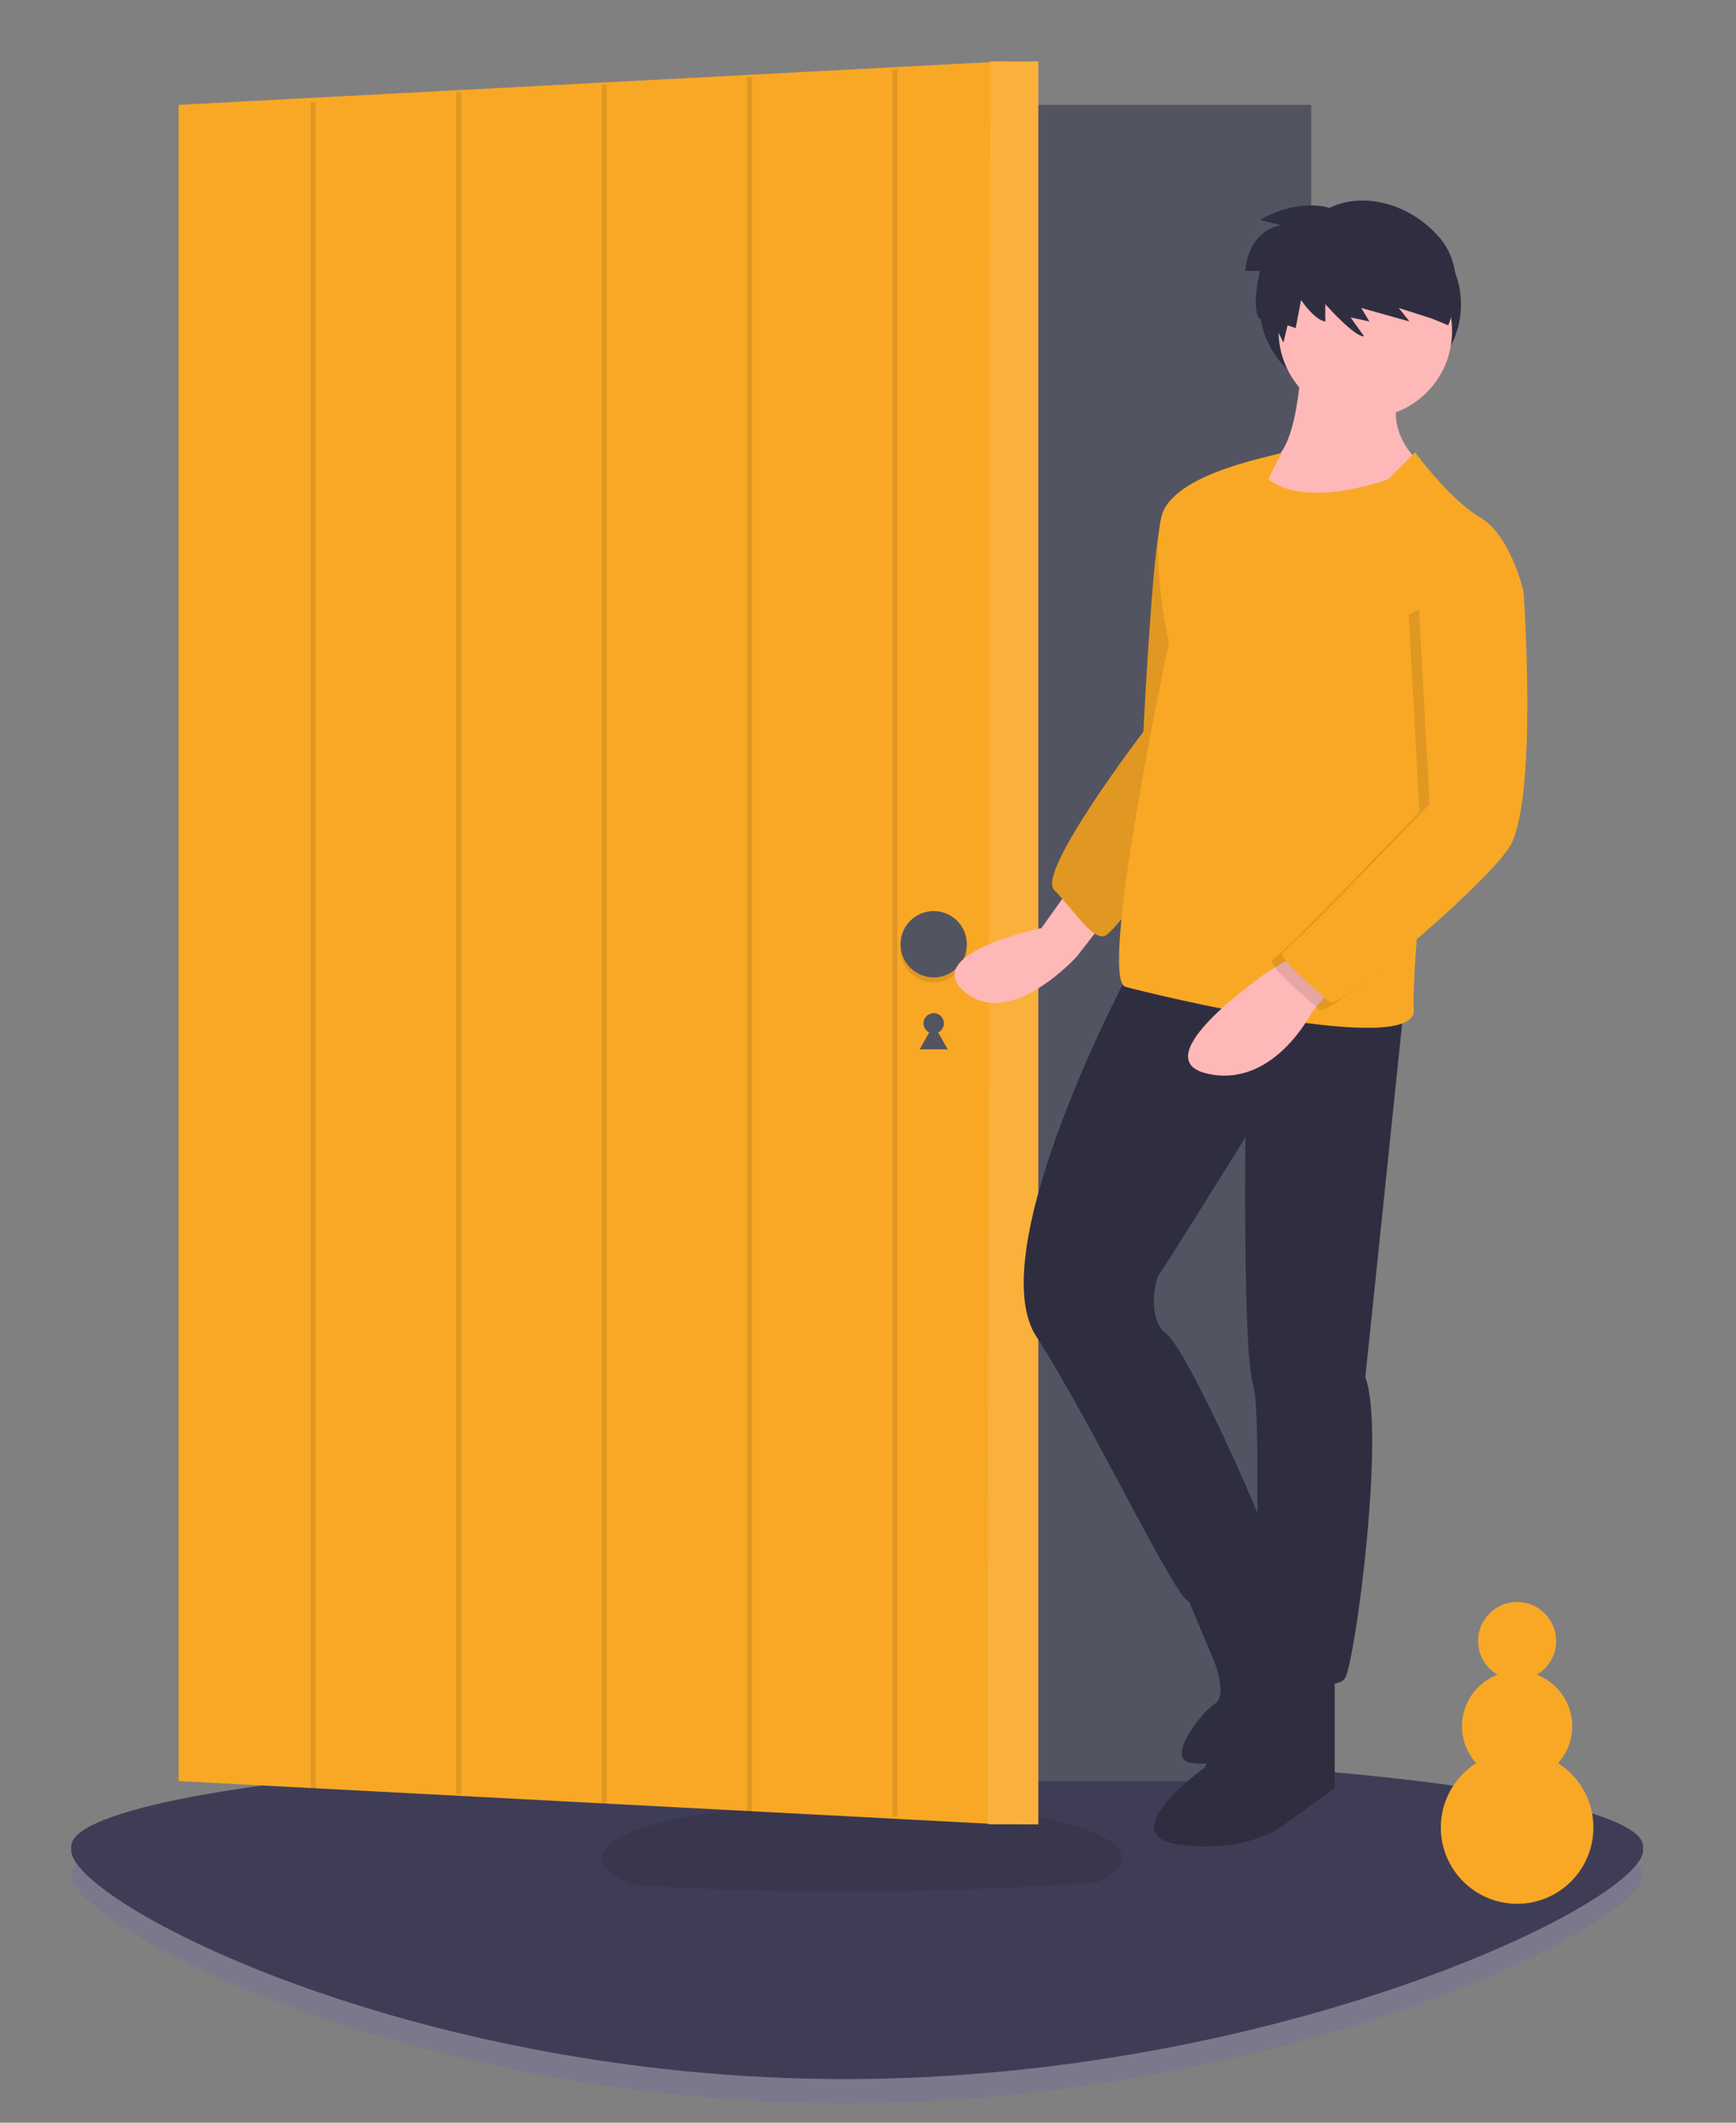 <?xml version="1.0" encoding="utf-8"?>
<!-- Generator: Adobe Illustrator 24.1.1, SVG Export Plug-In . SVG Version: 6.00 Build 0)  -->
<svg version="1.1" xmlns="http://www.w3.org/2000/svg" xmlns:xlink="http://www.w3.org/1999/xlink" x="0px" y="0px"
	 viewBox="0 0 680.5 832" style="enable-background:new 0 0 680.5 832;" xml:space="preserve">
<rect x="0" y="0" width="680.5" height="832" fill="#808080" stroke="none"/>
<style type="text/css">
	.st0{display:none;}
	.st1{display:inline;fill:#3F3D56;}
	.st2{opacity:0.1;fill:#4F45FF;enable-background:new    ;}
	.st3{fill:#3F3D56;}
	.st4{opacity:0.1;enable-background:new    ;}
	.st5{fill:#535461;}
	.st6{fill:#F9A826;}
	.st7{opacity:0.1;}
	.st8{fill:#FFFFFF;}
	.st9{opacity:0.1;fill:none;stroke:#000000;stroke-width:2;stroke-miterlimit:10;enable-background:new    ;}
	.st10{fill:#2F2E41;}
	.st11{fill:#FFB8B8;}
</style>
<g id="Layer_4">
</g>
<g id="Layer_3" class="st0">
	<ellipse class="st1" cx="350.8" cy="745.9" rx="308.5" ry="54.5"/>
</g>
<g id="Layer_2">
	<path class="st2" d="M644.1,734.7c0,20.3-142.8,89.7-313,89.7S27.9,755,27.9,734.7S161,751,331.1,751S644.1,714.5,644.1,734.7z"/>
	<ellipse class="st3" cx="336" cy="723.8" rx="308.1" ry="36.7"/>
	<ellipse class="st4" cx="337.9" cy="728.3" rx="102" ry="22"/>
	<path class="st3" d="M644.1,725.2c0,20.3-142.8,89.7-313,89.7S27.9,745.4,27.9,725.2s133,16.3,303.2,16.3S644.1,704.9,644.1,725.2z
		"/>
</g>
<g id="f080dbb7-9b2b-439b-a118-60b91c514f72">
	<rect x="70" y="41.1" class="st5" width="444" height="657"/>
	<polygon class="st6" points="393,715.1 70,698.1 70,41.1 393,24.1 	"/>
	<circle class="st5" cx="366" cy="401.1" r="4"/>
	<polygon class="st5" points="366,401.7 368.8,406.5 371.5,411.3 366,411.3 360.5,411.3 363.2,406.5 	"/>
	<polygon class="st6" points="407,715.1 387.2,715 388,24.1 407,24.1 	"/>
	<g class="st7">
		<polygon class="st8" points="407.2,715 387.2,715 388.2,24 407.2,24 		"/>
	</g>
	<circle class="st4" cx="366" cy="372.1" r="13"/>
	<circle class="st5" cx="366" cy="370.1" r="13"/>
	<line class="st9" x1="122.8" y1="40.1" x2="122.8" y2="701.2"/>
	<line class="st9" x1="179.8" y1="36.1" x2="179.8" y2="703.2"/>
	<line class="st9" x1="236.8" y1="33.1" x2="236.8" y2="707"/>
	<line class="st9" x1="293.8" y1="30.1" x2="293.8" y2="711.2"/>
	<line class="st9" x1="350.8" y1="27.1" x2="350.8" y2="712"/>
	<ellipse class="st10" cx="533.2" cy="119.3" rx="39.5" ry="37"/>
	<path class="st11" d="M418.2,349.8l-10,14c0,0-48,10-30,25s44-14,44-14l14-18L418.2,349.8z"/>
	<path class="st6" d="M470.2,190.8c0,0-13,0-16,18s-6,78-6,78s-42,55-35,62s15,20,20,18s48-61,48-61L470.2,190.8z"/>
	<path class="st4" d="M470.2,190.8c0,0-13,0-16,18s-6,78-6,78s-42,55-35,62s15,20,20,18s48-61,48-61L470.2,190.8z"/>
	<path class="st11" d="M510.2,139.8c0,0-1,39-13,41s-8,15-8,15s39,23,65,0l5-12c0,0-18-13-10-31L510.2,139.8z"/>
	<path class="st10" d="M443.2,379.8c0,0-59,110-37,144s55,104,60,104s33-14,31-23s-32-76-40-82s-4-22-3-23s34-54,34-54s-1,84,3,97
		s-1,106,4,110s28,11,32,5s16-97,8-118l15-144L443.2,379.8z"/>
	<path class="st10" d="M497.2,646.8l-25,46c0,0-36,26-11,30s40-6,40-6l22-16v-46L497.2,646.8z"/>
	<path class="st10" d="M463.2,620.8l13,31c0,0,5,13,0,16s-19,21-10,23c1.8,0.4,3.7,0.5,5.5,0.5c15.1,0.3,29.7-5.7,40.4-16.4l8.1-8.1
		c0,0-27.8-63.9-27.4-63.5S463.2,620.8,463.2,620.8z"/>
	<circle class="st11" cx="535.2" cy="129.8" r="34"/>
	<path class="st6" d="M554.7,177.3l-10.5,10.5c0,0-32,12-47,0c0,0,5.5-11.5,5.5-10.5s-43.5,7.5-47.5,25.5s3,49,3,49s-28,132-17,135
		s114,28,113,9s8-97,8-97l35-67c0,0-5-22-17-29S554.7,177.3,554.7,177.3z"/>
	<path class="st11" d="M510.2,372.8l-13,8c0,0-50,34-24,40s41-24,41-24l10-12L510.2,372.8z"/>
	<path class="st4" d="M584.2,225.8l9,9c0,0,6,84-6,101s-67,63-70,60s-22-18-18-20s57.2-57.6,57.2-57.6l-4.2-77.4L584.2,225.8z"/>
	<path class="st6" d="M588.2,222.8l9,9c0,0,6,84-6,101s-67,63-70,60s-22-18-18-20s57.2-57.6,57.2-57.6l-4.2-77.4L588.2,222.8z"/>
	<path class="st10" d="M521.2,81.5c0,0-11.6-4.2-27.3,4.7l8.4,2.1c0,0-12.6,1.1-14.2,17.9h5.8c0,0-3.7,14.7,0,18.9l2.4-4.5l6.8,13.7
		l1.6-6.8l3.2,1.1l2.1-11c0,0,5.3,7.9,9.5,8.4v-6.8c0,0,11.6,13.1,15.2,12.6l-5.3-7.4l7.4,1.6l-3.2-5.3l18.9,5.3l-4.2-5.3l13.1,4.2
		l6.3,2.6c0,0,8.9-20.5-3.7-34.7S533,75.5,521.2,81.5z"/>
	<circle class="st6" cx="594.7" cy="716.3" r="29.9"/>
	<circle class="st6" cx="594.7" cy="676.6" r="21.6"/>
	<circle class="st6" cx="594.7" cy="643.2" r="15.3"/>
</g>
</svg>
